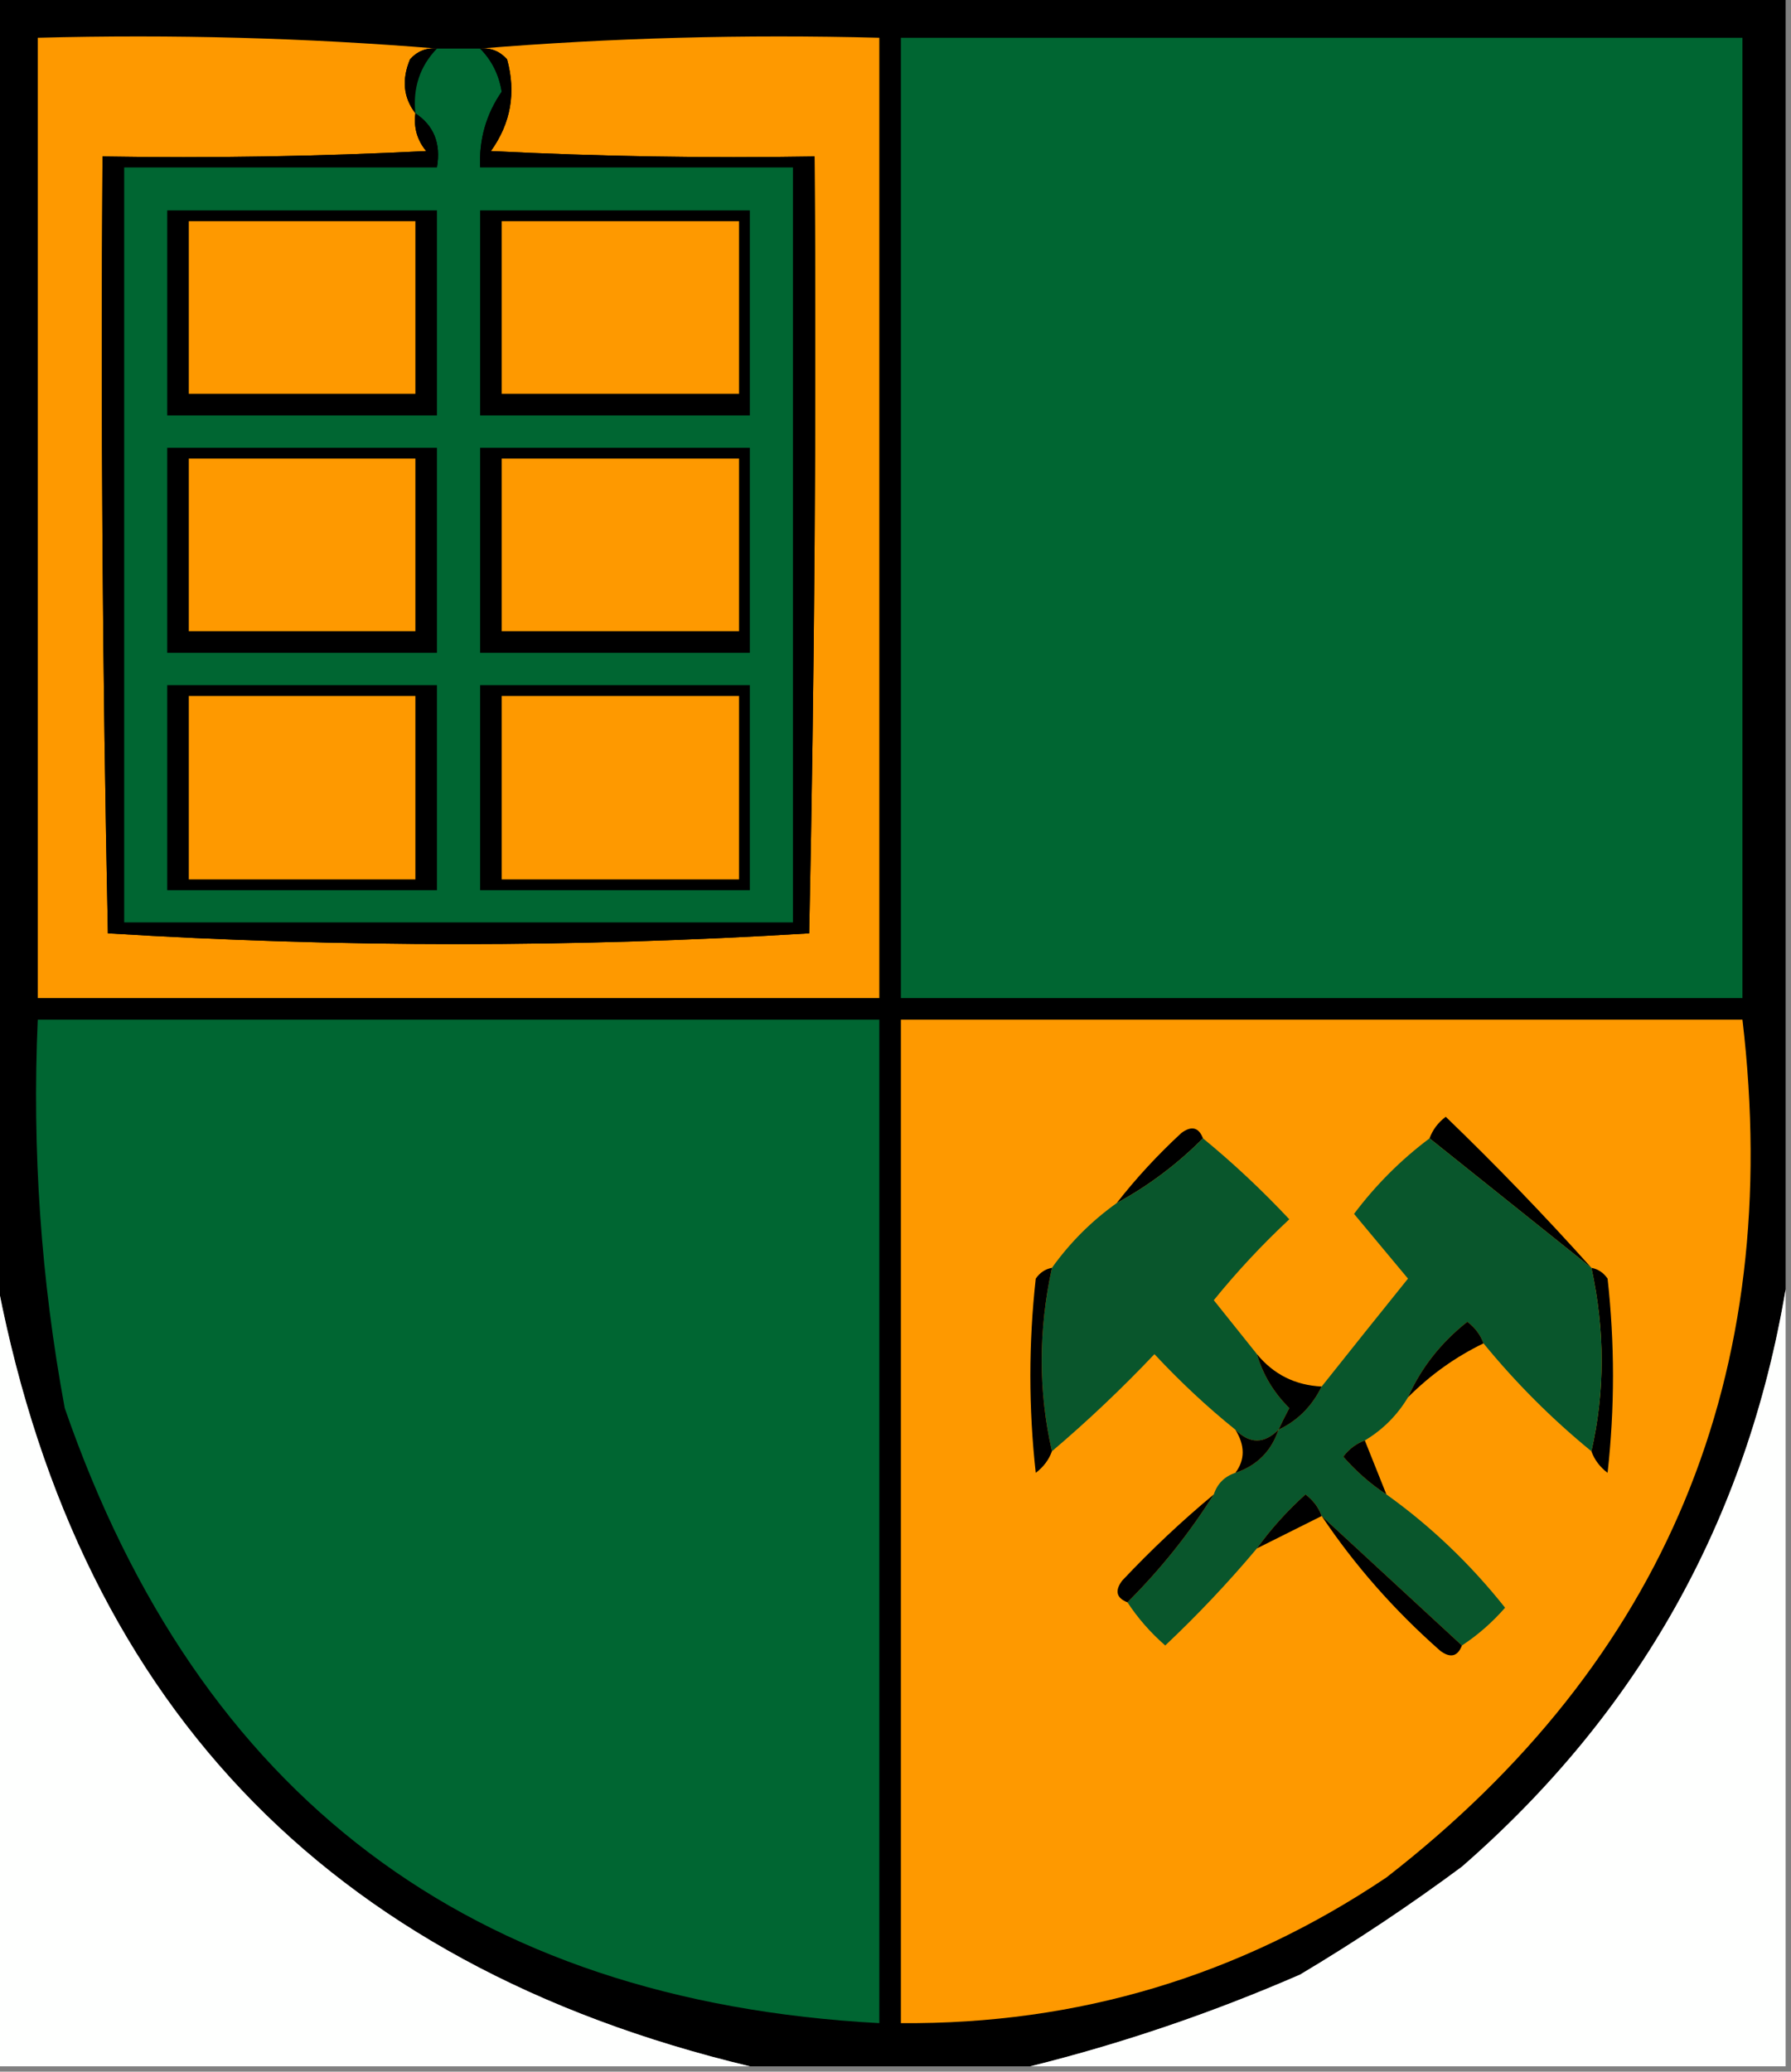 <?xml version="1.0" encoding="UTF-8"?>
<!DOCTYPE svg PUBLIC "-//W3C//DTD SVG 1.1//EN" "http://www.w3.org/Graphics/SVG/1.1/DTD/svg11.dtd">
<svg xmlns="http://www.w3.org/2000/svg" version="1.1" width="166px" height="192px" style="shape-rendering:geometricPrecision; text-rendering:geometricPrecision; image-rendering:optimizeQuality; fill-rule:evenodd; clip-rule:evenodd" xmlns:xlink="http://www.w3.org/1999/xlink">
<rect width="100%" height="100%" fill="#808080" stroke="none"/>
<g><path style="opacity:1" fill="#000000" d="M -0.5,-0.5 C 54.833,-0.5 110.167,-0.5 165.5,-0.5C 165.5,39.5 165.5,79.5 165.5,119.5C 161.89,140.883 151.89,158.716 135.5,173C 130.672,176.581 125.672,179.915 120.5,183C 112.336,186.554 104.002,189.388 95.5,191.5C 86.833,191.5 78.167,191.5 69.5,191.5C 30.064,182.064 6.731,157.397 -0.5,117.5C -0.5,78.167 -0.5,38.833 -0.5,-0.5 Z"/></g>
<g><path style="opacity:1" fill="#fe9900" d="M 40.5,4.5 C 39.504,4.414 38.671,4.748 38,5.5C 37.22,7.387 37.387,9.054 38.5,10.5C 38.33,11.822 38.663,12.989 39.5,14C 29.506,14.5 19.506,14.666 9.5,14.5C 9.333,38.502 9.5,62.502 10,86.5C 20.759,87.161 31.593,87.495 42.5,87.5C 53.407,87.495 64.241,87.161 75,86.5C 75.5,62.502 75.667,38.502 75.5,14.5C 65.494,14.666 55.494,14.5 45.5,14C 47.347,11.421 47.847,8.588 47,5.5C 46.329,4.748 45.496,4.414 44.5,4.5C 56.655,3.505 68.989,3.171 81.5,3.5C 81.5,33.167 81.5,62.833 81.5,92.5C 55.5,92.5 29.5,92.5 3.5,92.5C 3.5,62.833 3.5,33.167 3.5,3.5C 16.011,3.171 28.345,3.505 40.5,4.5 Z"/></g>
<g><path style="opacity:1" fill="#006632" d="M 83.5,3.5 C 109.5,3.5 135.5,3.5 161.5,3.5C 161.5,33.167 161.5,62.833 161.5,92.5C 135.5,92.5 109.5,92.5 83.5,92.5C 83.5,62.833 83.5,33.167 83.5,3.5 Z"/></g>
<g><path style="opacity:1" fill="#000000" d="M 40.5,4.5 C 38.919,6.142 38.252,8.142 38.5,10.5C 37.387,9.054 37.22,7.387 38,5.5C 38.671,4.748 39.504,4.414 40.5,4.5 Z"/></g>
<g><path style="opacity:1" fill="#006632" d="M 40.5,4.5 C 41.833,4.5 43.167,4.5 44.5,4.5C 45.582,5.594 46.248,6.927 46.5,8.5C 45.063,10.577 44.396,12.911 44.5,15.5C 54.167,15.5 63.833,15.5 73.5,15.5C 73.5,38.833 73.5,62.167 73.5,85.5C 52.833,85.5 32.167,85.5 11.5,85.5C 11.5,62.167 11.5,38.833 11.5,15.5C 21.167,15.5 30.833,15.5 40.5,15.5C 40.88,13.302 40.213,11.635 38.5,10.5C 38.252,8.142 38.919,6.142 40.5,4.5 Z"/></g>
<g><path style="opacity:1" fill="#000000" d="M 44.5,4.5 C 45.496,4.414 46.329,4.748 47,5.5C 47.847,8.588 47.347,11.421 45.5,14C 55.494,14.5 65.494,14.666 75.5,14.5C 75.667,38.502 75.5,62.502 75,86.5C 64.241,87.161 53.407,87.495 42.5,87.5C 31.593,87.495 20.759,87.161 10,86.5C 9.5,62.502 9.333,38.502 9.5,14.5C 19.506,14.666 29.506,14.5 39.5,14C 38.663,12.989 38.33,11.822 38.5,10.5C 40.213,11.635 40.88,13.302 40.5,15.5C 30.833,15.5 21.167,15.5 11.5,15.5C 11.5,38.833 11.5,62.167 11.5,85.5C 32.167,85.5 52.833,85.5 73.5,85.5C 73.5,62.167 73.5,38.833 73.5,15.5C 63.833,15.5 54.167,15.5 44.5,15.5C 44.396,12.911 45.063,10.577 46.5,8.5C 46.248,6.927 45.582,5.594 44.5,4.5 Z"/></g>
<g><path style="opacity:1" fill="#000000" d="M 15.5,19.5 C 23.833,19.5 32.167,19.5 40.5,19.5C 40.5,25.833 40.5,32.167 40.5,38.5C 32.167,38.5 23.833,38.5 15.5,38.5C 15.5,32.167 15.5,25.833 15.5,19.5 Z"/></g>
<g><path style="opacity:1" fill="#000000" d="M 44.5,19.5 C 52.833,19.5 61.167,19.5 69.5,19.5C 69.5,25.833 69.5,32.167 69.5,38.5C 61.167,38.5 52.833,38.5 44.5,38.5C 44.5,32.167 44.5,25.833 44.5,19.5 Z"/></g>
<g><path style="opacity:1" fill="#fe9900" d="M 17.5,20.5 C 24.5,20.5 31.5,20.5 38.5,20.5C 38.5,25.833 38.5,31.167 38.5,36.5C 31.5,36.5 24.5,36.5 17.5,36.5C 17.5,31.167 17.5,25.833 17.5,20.5 Z"/></g>
<g><path style="opacity:1" fill="#fe9900" d="M 46.5,20.5 C 53.833,20.5 61.167,20.5 68.5,20.5C 68.5,25.833 68.5,31.167 68.5,36.5C 61.167,36.5 53.833,36.5 46.5,36.5C 46.5,31.167 46.5,25.833 46.5,20.5 Z"/></g>
<g><path style="opacity:1" fill="#000000" d="M 15.5,41.5 C 23.833,41.5 32.167,41.5 40.5,41.5C 40.5,47.833 40.5,54.167 40.5,60.5C 32.167,60.5 23.833,60.5 15.5,60.5C 15.5,54.167 15.5,47.833 15.5,41.5 Z"/></g>
<g><path style="opacity:1" fill="#000000" d="M 44.5,41.5 C 52.833,41.5 61.167,41.5 69.5,41.5C 69.5,47.833 69.5,54.167 69.5,60.5C 61.167,60.5 52.833,60.5 44.5,60.5C 44.5,54.167 44.5,47.833 44.5,41.5 Z"/></g>
<g><path style="opacity:1" fill="#fe9900" d="M 17.5,42.5 C 24.5,42.5 31.5,42.5 38.5,42.5C 38.5,47.833 38.5,53.167 38.5,58.5C 31.5,58.5 24.5,58.5 17.5,58.5C 17.5,53.167 17.5,47.833 17.5,42.5 Z"/></g>
<g><path style="opacity:1" fill="#fe9900" d="M 46.5,42.5 C 53.833,42.5 61.167,42.5 68.5,42.5C 68.5,47.833 68.5,53.167 68.5,58.5C 61.167,58.5 53.833,58.5 46.5,58.5C 46.5,53.167 46.5,47.833 46.5,42.5 Z"/></g>
<g><path style="opacity:1" fill="#000000" d="M 15.5,63.5 C 23.833,63.5 32.167,63.5 40.5,63.5C 40.5,69.833 40.5,76.167 40.5,82.5C 32.167,82.5 23.833,82.5 15.5,82.5C 15.5,76.167 15.5,69.833 15.5,63.5 Z"/></g>
<g><path style="opacity:1" fill="#000000" d="M 44.5,63.5 C 52.833,63.5 61.167,63.5 69.5,63.5C 69.5,69.833 69.5,76.167 69.5,82.5C 61.167,82.5 52.833,82.5 44.5,82.5C 44.5,76.167 44.5,69.833 44.5,63.5 Z"/></g>
<g><path style="opacity:1" fill="#fe9900" d="M 17.5,64.5 C 24.5,64.5 31.5,64.5 38.5,64.5C 38.5,70.167 38.5,75.833 38.5,81.5C 31.5,81.5 24.5,81.5 17.5,81.5C 17.5,75.833 17.5,70.167 17.5,64.5 Z"/></g>
<g><path style="opacity:1" fill="#fe9900" d="M 46.5,64.5 C 53.833,64.5 61.167,64.5 68.5,64.5C 68.5,70.167 68.5,75.833 68.5,81.5C 61.167,81.5 53.833,81.5 46.5,81.5C 46.5,75.833 46.5,70.167 46.5,64.5 Z"/></g>
<g><path style="opacity:1" fill="#006632" d="M 3.5,94.5 C 29.5,94.5 55.5,94.5 81.5,94.5C 81.5,125.5 81.5,156.5 81.5,187.5C 43.613,185.457 18.447,166.457 6,130.5C 3.797,118.609 2.964,106.609 3.5,94.5 Z"/></g>
<g><path style="opacity:1" fill="#fe9900" d="M 83.5,94.5 C 109.5,94.5 135.5,94.5 161.5,94.5C 165.378,127.41 154.378,153.91 128.5,174C 114.902,183.13 99.902,187.63 83.5,187.5C 83.5,156.5 83.5,125.5 83.5,94.5 Z"/></g>
<g><path style="opacity:1" fill="#000000" d="M 147.5,117.5 C 142.5,113.5 137.5,109.5 132.5,105.5C 132.783,104.711 133.283,104.044 134,103.5C 138.703,108.035 143.203,112.702 147.5,117.5 Z"/></g>
<g><path style="opacity:1" fill="#000000" d="M 111.5,105.5 C 109.098,107.909 106.431,109.909 103.5,111.5C 105.294,109.203 107.294,107.037 109.5,105C 110.437,104.308 111.103,104.475 111.5,105.5 Z"/></g>
<g><path style="opacity:1" fill="#09562c" d="M 111.5,105.5 C 114.297,107.795 116.964,110.295 119.5,113C 116.983,115.349 114.65,117.849 112.5,120.5C 113.857,122.186 115.19,123.852 116.5,125.5C 117.048,127.394 118.048,129.06 119.5,130.5C 119.137,131.183 118.804,131.85 118.5,132.5C 117.167,133.833 115.833,133.833 114.5,132.5C 111.916,130.422 109.416,128.088 107,125.5C 103.964,128.704 100.797,131.704 97.5,134.5C 96.238,128.963 96.238,123.297 97.5,117.5C 99.167,115.167 101.167,113.167 103.5,111.5C 106.431,109.909 109.098,107.909 111.5,105.5 Z"/></g>
<g><path style="opacity:1" fill="#fefffe" d="M -0.5,117.5 C 6.731,157.397 30.064,182.064 69.5,191.5C 46.167,191.5 22.833,191.5 -0.5,191.5C -0.5,166.833 -0.5,142.167 -0.5,117.5 Z"/></g>
<g><path style="opacity:1" fill="#000000" d="M 97.5,117.5 C 96.238,123.297 96.238,128.963 97.5,134.5C 97.217,135.289 96.717,135.956 96,136.5C 95.333,130.5 95.333,124.5 96,118.5C 96.383,117.944 96.883,117.611 97.5,117.5 Z"/></g>
<g><path style="opacity:1" fill="#000000" d="M 147.5,117.5 C 148.117,117.611 148.617,117.944 149,118.5C 149.667,124.5 149.667,130.5 149,136.5C 148.283,135.956 147.783,135.289 147.5,134.5C 148.762,128.963 148.762,123.297 147.5,117.5 Z"/></g>
<g><path style="opacity:1" fill="#09562c" d="M 132.5,105.5 C 137.5,109.5 142.5,113.5 147.5,117.5C 148.762,123.297 148.762,128.963 147.5,134.5C 143.833,131.5 140.5,128.167 137.5,124.5C 137.217,123.711 136.717,123.044 136,122.5C 133.546,124.441 131.713,126.775 130.5,129.5C 129.5,131.167 128.167,132.5 126.5,133.5C 125.711,133.783 125.044,134.283 124.5,135C 125.705,136.376 127.038,137.542 128.5,138.5C 132.606,141.437 136.273,144.937 139.5,149C 138.295,150.376 136.962,151.542 135.5,152.5C 131.167,148.5 126.833,144.5 122.5,140.5C 122.217,139.711 121.717,139.044 121,138.5C 119.293,140.037 117.793,141.704 116.5,143.5C 113.871,146.631 111.038,149.631 108,152.5C 106.624,151.295 105.458,149.962 104.5,148.5C 107.57,145.436 110.237,142.103 112.5,138.5C 112.833,137.5 113.5,136.833 114.5,136.5C 116.5,135.833 117.833,134.5 118.5,132.5C 120.264,131.674 121.598,130.341 122.5,128.5C 125.12,125.205 127.786,121.871 130.5,118.5C 128.833,116.5 127.167,114.5 125.5,112.5C 127.521,109.812 129.854,107.479 132.5,105.5 Z"/></g>
<g><path style="opacity:1" fill="#fefffe" d="M 165.5,119.5 C 165.5,143.5 165.5,167.5 165.5,191.5C 142.167,191.5 118.833,191.5 95.5,191.5C 104.002,189.388 112.336,186.554 120.5,183C 125.672,179.915 130.672,176.581 135.5,173C 151.89,158.716 161.89,140.883 165.5,119.5 Z"/></g>
<g><path style="opacity:1" fill="#000000" d="M 137.5,124.5 C 134.907,125.754 132.573,127.42 130.5,129.5C 131.713,126.775 133.546,124.441 136,122.5C 136.717,123.044 137.217,123.711 137.5,124.5 Z"/></g>
<g><path style="opacity:1" fill="#000000" d="M 116.5,125.5 C 118.053,127.385 120.053,128.385 122.5,128.5C 121.598,130.341 120.264,131.674 118.5,132.5C 118.804,131.85 119.137,131.183 119.5,130.5C 118.048,129.06 117.048,127.394 116.5,125.5 Z"/></g>
<g><path style="opacity:1" fill="#000000" d="M 114.5,132.5 C 115.833,133.833 117.167,133.833 118.5,132.5C 117.833,134.5 116.5,135.833 114.5,136.5C 115.405,135.298 115.405,133.964 114.5,132.5 Z"/></g>
<g><path style="opacity:1" fill="#000000" d="M 126.5,133.5 C 127.167,135.167 127.833,136.833 128.5,138.5C 127.038,137.542 125.705,136.376 124.5,135C 125.044,134.283 125.711,133.783 126.5,133.5 Z"/></g>
<g><path style="opacity:1" fill="#000000" d="M 112.5,138.5 C 110.237,142.103 107.57,145.436 104.5,148.5C 103.475,148.103 103.308,147.437 104,146.5C 106.703,143.629 109.536,140.962 112.5,138.5 Z"/></g>
<g><path style="opacity:1" fill="#000000" d="M 122.5,140.5 C 120.5,141.5 118.5,142.5 116.5,143.5C 117.793,141.704 119.293,140.037 121,138.5C 121.717,139.044 122.217,139.711 122.5,140.5 Z"/></g>
<g><path style="opacity:1" fill="#000000" d="M 122.5,140.5 C 126.833,144.5 131.167,148.5 135.5,152.5C 135.103,153.525 134.437,153.692 133.5,153C 129.23,149.239 125.563,145.072 122.5,140.5 Z"/></g>
</svg>
